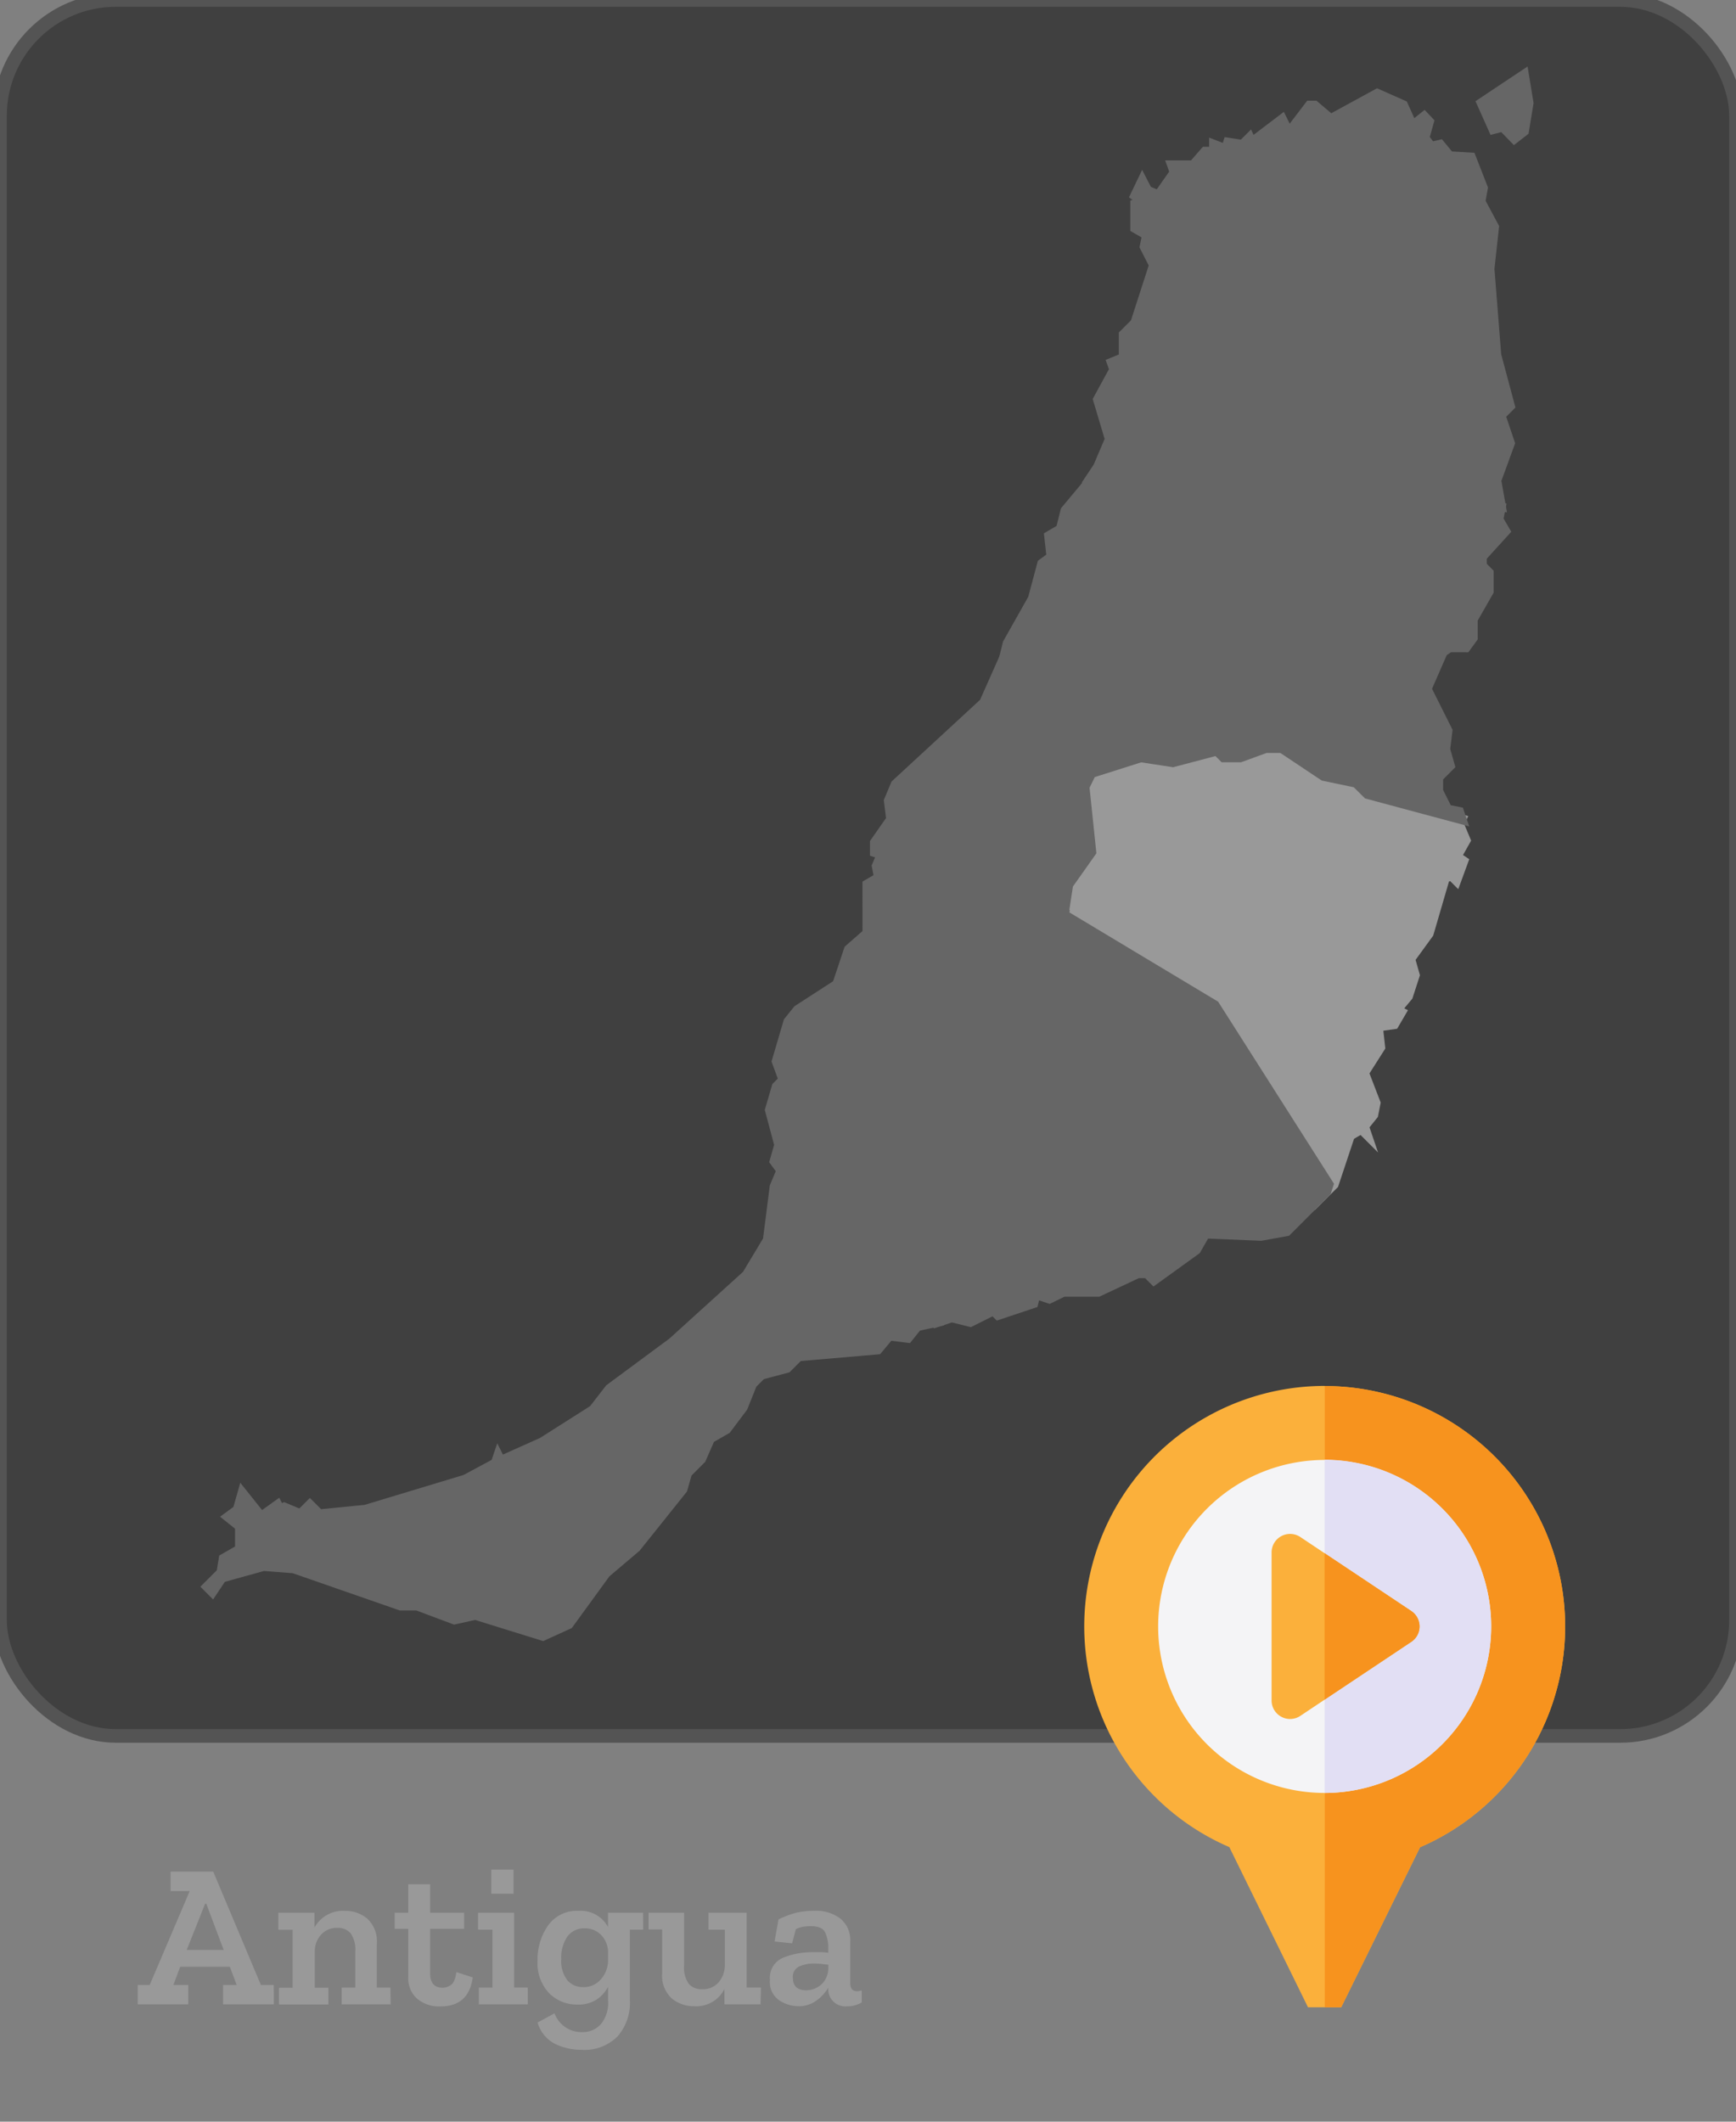 <svg id="Municipios_de_la_provincia_de_Santa_Cruz_de_Tenerife" data-name="Municipios de la provincia de Santa Cruz de Tenerife" xmlns="http://www.w3.org/2000/svg" viewBox="0 0 255.12 311.81"><rect x="0" y="0" width="255.12" height="311.81" fill="#808080" stroke="none"/><defs><style>.cls-1{fill:#404040;stroke:#545454;stroke-width:2px;}.cls-1,.cls-2,.cls-3{stroke-miterlimit:10;}.cls-2,.cls-4{fill:#999;}.cls-2{stroke:#999;}.cls-2,.cls-3{stroke-width:1.52px;}.cls-3{fill:#666;stroke:#666;}.cls-5{fill:#fbb03b;}.cls-6{fill:#f7931e;}.cls-7{fill:#f4f4f6;}.cls-8{fill:#e2dff4;}</style></defs><title>antiguaoffmap</title><rect class="cls-1" width="255.12" height="255.12" rx="17.01" ry="17.01"/><path id="Antigua" class="cls-2" d="M214.69,120.42l-.34.68,1,2.39L214,125.89l1,.68-1,2.73-.68-.68-1,.34-2.39,8.2-2.73,3.76.68,2.39-1,3.08-1.71,2.05.68.34-1,1.71-2.39.34.34,3.08-2.39,3.76,1.71,4.44-.34,1.71-1.37,1.71.34,1-.68-.68-1.71,1-2.39,7.18-1,1,.34-1-16.74-26.31-22.21-13.33.68-4.44,3.42-4.78-1-9.57,1-2.05,7.52-2.39,4.44.68,6.49-1.71,1,1h2.39l3.76-1.37h2.39l6.15,4.1,4.78,1,1.71,1.71Z"/><path id="Betancuria" class="cls-3" d="M147.38,97.18l4.44,1,4.1-1,2.39,1.71h2.05l1,3.42-.68,2.05,7.18,6.83-7.52,2.39-1,2.05,1,9.57L156.95,130l-.68,4.44-6.83-1-1.37,1.71L144,131H138.5L136.79,129V127.6l-1.71-1.71-5.47-.34-1-.34v-1.37l2.39-3.42-.34-2.73,1-2.39,13-12Z"/><path id="La_Oliva" data-name="La Oliva" class="cls-3" d="M223.93,11.06l-6.14,4.09,1.69,3.78,1.38-.36,1.69,1.74,1.38-1.07.67-4.09Zm-21.53,2.76-6.85,3.74-2.36-2h-.71L189.4,19.6l-1-2L183.93,21l-.31-.67-1,1L180.5,21l-.31,1-1.74-.67v1h-1.33l-1.74,2h-3.07l.36,1-2.4,3.43-1.69-.71-.71-1.38-1,2.09,1.38,1-1.38.31v3.43l1.74,1-.36,1.74,1.38,2.71-2.76,8.54-1.69,1.69v3.43l-1.74.71.36,1-2.4,4.4,1.74,5.83-1.74,4.09-1.33,2,5.47,2.76,6.45,1h5.16l6.14-2.4,7.16,1,6.5-1.69,1.69,1.69,2.09.36,4.09-1.38,15.71,2.4-.67-3.78,2-5.47-1.38-4.09,1.38-1.38-2-7.47-1-12.68.67-6.14-2-3.74.36-2-1.74-4.45L213,23l-1.38-1.69-1.33.31-1-1.33.67-2.4-.67-.71-1.74,1.38-1.38-3.07Z"/><path id="Pájara" class="cls-3" d="M129.61,125.55l5.47.34,1.71,1.71V129L138.5,131H144l4.1,4.1,1.37-1.71,6.83,1-1.37,5.81,1.71,1v1.37l-3.76,3.08-1,2.05-3.08,2.39-2.39.68-10.93,10.59-1.71.68-1.37-1-3.76,1.71.34,2.73,2.73.68,2.39,3.42.68,1.71-1.37,3.08,1.37,3.76-.68,3.08,1,2.05-1,2.73.68,3.76,2.73,2.73.34,1.71-3.08.68-1.37,1.71-2.73-.34-1.71,2.05-11.62,1-1.71,1.71-3.76,1-1.37,1.37-1.37,3.42L106.72,210l-2.39,1.37L103,214.4l-2.05,2.05-.68,2.39-6.83,8.54-4.44,3.76-5.47,7.52-3.76,1.71-9.91-3.08-3.08.68-5.47-2.05H58.88l-15.72-5.47-4.44-.34-6.15,1.71-1.37,2.05-.68-.68,2.05-2.05.34-2.05,2.39-1.37v-3.42l-1.71-1.37,1.37-1,.68-2.39,2.73,3.42,2.39-1.71.34.68.68-.34,2.39,1,1.37-1.37,1.37,1.37,6.83-.68,14.69-4.44,4.44-2.39.34-1,.34.68L79.72,212l7.52-4.78,2.39-3.08,9.23-6.83,10.93-9.91,3.08-5.13,1-7.86,1-2.39-1-1.37.68-2.39-1.37-5.13,1-3.42,1-1-1-2.73,1.71-5.81,1.37-1.71,5.81-3.76,1.71-5.13,2.73-2.39V130l1.71-1-.34-1.71Z"/><path id="Puerto_del_Rosario" data-name="Puerto del Rosario" class="cls-3" d="M220.5,74.63l-.34,1.71,1,1.71-3.42,3.76v1.37l1,1v2.73L216.4,91v2.73l-1,1.37H213l-1,.68-2.39,5.47,3.08,6.15-.34,2.73.68,2.39-1.71,1.71v2.05l1.37,2.73,1.71.34.34,1L201,116.66,199.32,115l-4.78-1-6.15-4.1H186l-3.76,1.37h-2.39l-1-1-6.49,1.71-4.44-.68-7.18-6.83.68-2.05-1-3.42h-2.05l-2.39-1.71-4.1,1-4.44-1,.68-2.73L151.82,88l1.37-5.13,1.37-1-.34-3.08,1.71-1,.68-2.73,3.42-4.1,5.47,2.73,6.49,1h5.13l6.15-2.39,7.18,1,6.49-1.71,1.71,1.71,2.05.34,4.1-1.37Z"/><path id="Tuineje" class="cls-3" d="M194.88,175.1l-5.81,5.81-3.76.68-8.2-.34-1.37,2.39-6.15,4.44-1-1H167.2l-5.81,2.73h-5.13l-2.05,1-2.05-.68-.34,1.37-5.13,1.71-.68-.68-3.42,1.71-2.73-.68-2.05.68-.34-1.71-2.73-2.73-.68-3.76,1-2.73-1-2.05.68-3.08-1.37-3.76,1.37-3.08-.68-1.71-2.39-3.42-2.73-.68-.34-2.73,3.76-1.71,1.37,1,1.71-.68,10.93-10.59,2.39-.68,3.08-2.39,1-2.05,3.76-3.08v-1.37l-1.71-1,1.37-5.81,22.21,13.33,16.74,26.31Z"/><path class="cls-4" d="M40.25,294.57H32.78v-2.85h2l-1-2.67H26.48l-1,2.67h2.19v2.85H20.24v-2.85H22l5.88-13.8H25.07v-2.85h6.27l7,16.65h1.89Zm-7.38-8-2.55-6.78h-.18l-2.7,6.78Z"/><path class="cls-4" d="M57.41,294.57h-7.2v-2.46h2v-5.28a4.16,4.16,0,0,0-.69-2.71,2.41,2.41,0,0,0-1.92-.79,3.07,3.07,0,0,0-2.42,1,3.63,3.63,0,0,0-.92,2.43v5.37h2v2.46H41v-2.46h2v-8.52h-2.1V281.1h5.31v2.19a4.78,4.78,0,0,1,4.47-2.46A4.93,4.93,0,0,1,54,282a4.54,4.54,0,0,1,1.38,3.66v6.45h2Z"/><path class="cls-4" d="M69.47,290.61q-.57,4.26-4.74,4.26a5,5,0,0,1-3.44-1.14A4,4,0,0,1,60,290.55v-7.08H58V281.1h2v-4.17h3.21v4.17h5v2.37h-5V290q0,2.13,1.86,2.13a2.28,2.28,0,0,0,1.14-.37q.63-.37.87-1.93Z"/><path class="cls-4" d="M77.57,294.57h-7.2v-2.46h2v-8.52H70.25V281.1h5.31v11h2ZM72.2,278.31v-3.54h3.27v3.54Z"/><path class="cls-4" d="M94.52,283.59H92.57v10.47a7.46,7.46,0,0,1-1.79,5.19,6.81,6.81,0,0,1-5.33,2,8.79,8.79,0,0,1-3.93-.9A5.09,5.09,0,0,1,79,297.24l2.49-1.35a4.23,4.23,0,0,0,4.08,2.76,3.55,3.55,0,0,0,2.76-1.2A4.94,4.94,0,0,0,89.36,294v-2a5.32,5.32,0,0,1-1.64,1.84,4.93,4.93,0,0,1-2.92.76,5.69,5.69,0,0,1-4.1-1.67A6.42,6.42,0,0,1,79,288.12,8.64,8.64,0,0,1,80.53,283,5.14,5.14,0,0,1,85,280.83a4.55,4.55,0,0,1,4.35,2.37v-2.1h5.16Zm-5.16,4.56v-1.08a3.67,3.67,0,0,0-1-2.67,3.21,3.21,0,0,0-2.4-1,3,3,0,0,0-2.58,1.21,5.41,5.41,0,0,0-.9,3.29,4.6,4.6,0,0,0,.9,3.13,2.92,2.92,0,0,0,2.28,1,3.27,3.27,0,0,0,2.69-1.2A4.17,4.17,0,0,0,89.36,288.15Z"/><path class="cls-4" d="M111.77,294.57h-5.31v-2.25a4.61,4.61,0,0,1-4.44,2.52,5,5,0,0,1-3.31-1.15,4.51,4.51,0,0,1-1.4-3.68v-6.45h-2V281.1h5.22v7.74a4.16,4.16,0,0,0,.69,2.71,2.44,2.44,0,0,0,2,.79,3,3,0,0,0,2.38-1,3.87,3.87,0,0,0,.92-2.49v-5.25h-2.4V281.1h5.61v11h2.1Z"/><path class="cls-4" d="M114.41,282.09a13.23,13.23,0,0,1,2.67-1,12.11,12.11,0,0,1,2.7-.27,5.83,5.83,0,0,1,3.71,1.14,4.08,4.08,0,0,1,1.46,3.42v6.06q0,1.2,1,1.2a2.62,2.62,0,0,0,.69-.12l0,1.77a4.26,4.26,0,0,1-2.16.57,2.52,2.52,0,0,1-2.76-2.67v-.06A6.37,6.37,0,0,1,120,294a4.33,4.33,0,0,1-2.71.84,5.17,5.17,0,0,1-2.77-.86,3.24,3.24,0,0,1-1.37-3,3.18,3.18,0,0,1,2-3.29,11.42,11.42,0,0,1,4.29-.79q.57,0,1.17,0t1.11.09v-.75a5.34,5.34,0,0,0-.42-2.16q-.42-1-2.1-1a7.45,7.45,0,0,0-1.19.09,3.41,3.41,0,0,0-1.06.36l-.54,2.07-2.58-.27Zm7.32,7.14v-.48l-1-.12a10,10,0,0,0-1.11-.06,5.22,5.22,0,0,0-2.15.42,1.65,1.65,0,0,0-.95,1.68q0,1.83,2,1.83a3.38,3.38,0,0,0,2.16-.83A3.29,3.29,0,0,0,121.73,289.23Z"/><path class="cls-5" d="M194.66,203.68a35.34,35.34,0,0,0-14,67.78L192.22,295h4.88l11.59-23.52a35.34,35.34,0,0,0-14-67.78Z"/><path class="cls-6" d="M197.1,295l11.59-23.52a35.34,35.34,0,0,0-14-67.78V295Z"/><path class="cls-7" d="M194.66,263.5A24.47,24.47,0,1,1,219.14,239,24.5,24.5,0,0,1,194.66,263.5Z"/><path class="cls-8" d="M219.14,239a24.5,24.5,0,0,0-24.47-24.47V263.5A24.5,24.5,0,0,0,219.14,239Z"/><path class="cls-5" d="M189.59,252.63a2.72,2.72,0,0,1-2.72-2.72V228.15a2.72,2.72,0,0,1,4.23-2.26l16.31,10.88a2.72,2.72,0,0,1,0,4.52L191.1,252.17a2.72,2.72,0,0,1-1.51.46Z"/><path class="cls-6" d="M207.41,236.77l-12.75-8.5v21.52l12.75-8.5a2.72,2.72,0,0,0,0-4.52Z"/></svg>